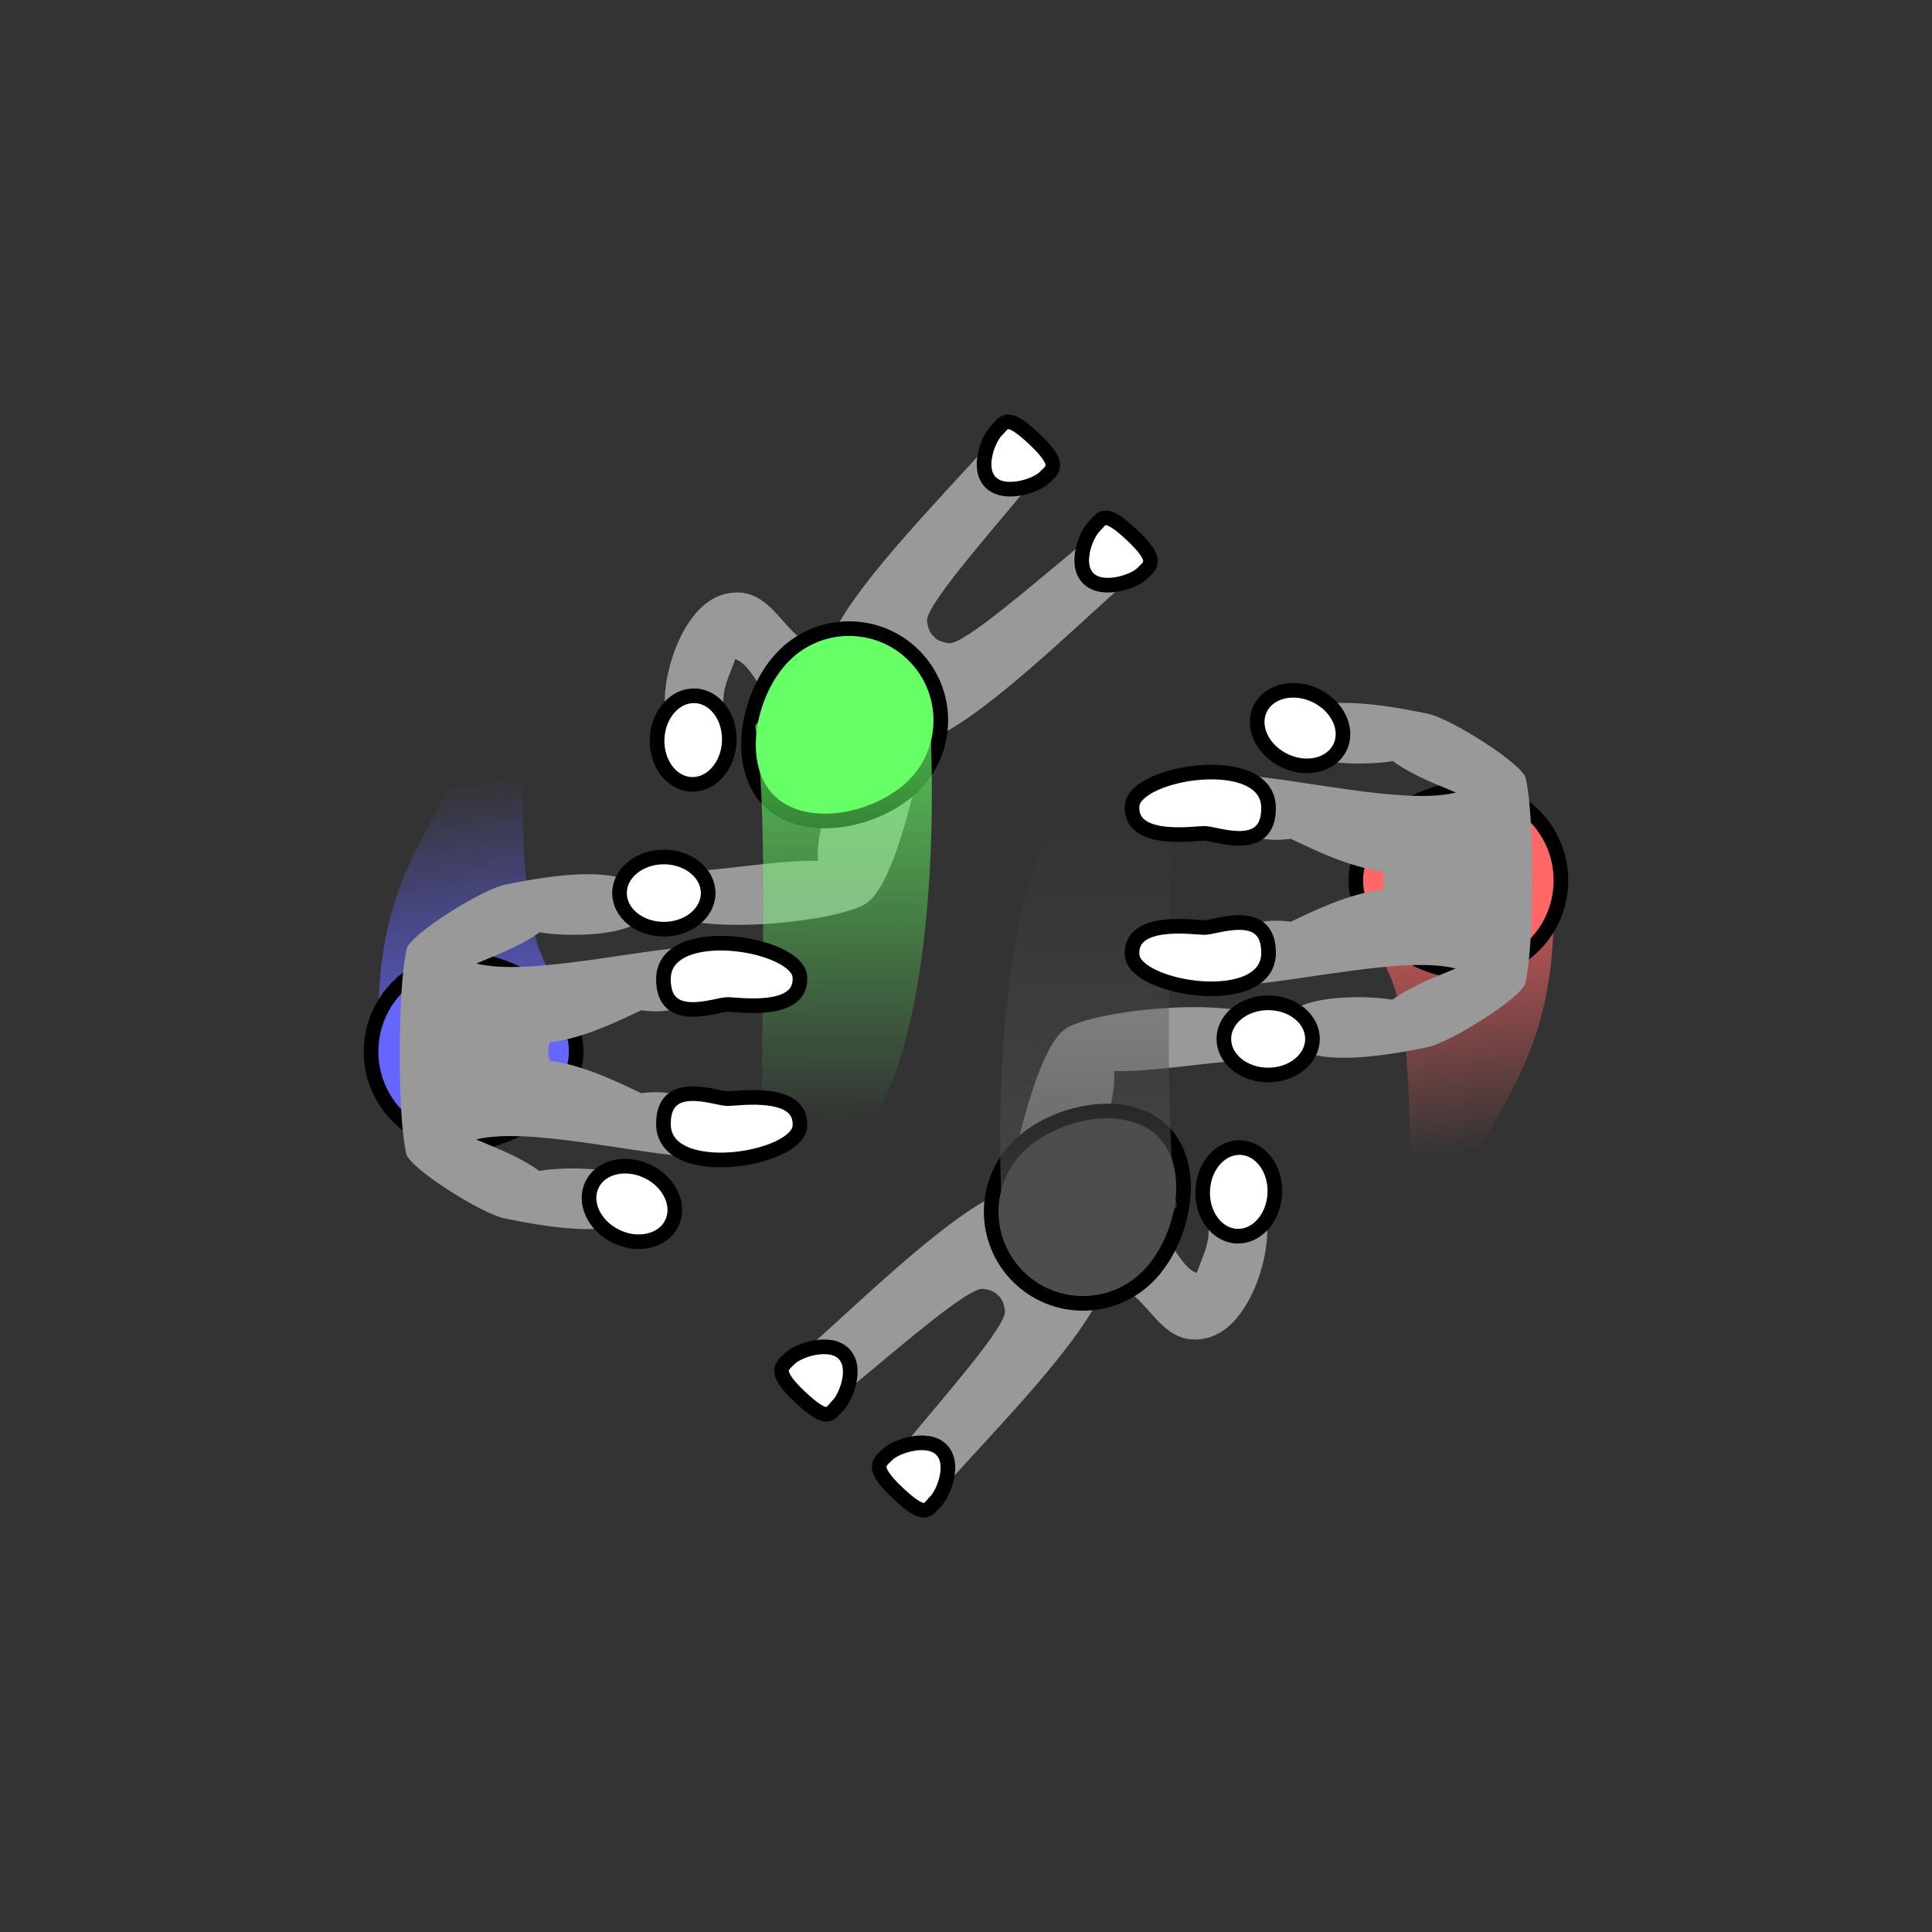 <?xml version="1.0" encoding="UTF-8" standalone="no"?>
<!-- Created with Inkscape (http://www.inkscape.org/) -->

<svg
   width="35mm"
   height="35mm"
   viewBox="0 0 35 35"
   version="1.1"
   id="svg1"
   xml:space="preserve"
   inkscape:version="1.4 (e7c3feb100, 2024-10-09)"
   sodipodi:docname="6_v2_inter.svg"
   xmlns:inkscape="http://www.inkscape.org/namespaces/inkscape"
   xmlns:sodipodi="http://sodipodi.sourceforge.net/DTD/sodipodi-0.dtd"
   xmlns:xlink="http://www.w3.org/1999/xlink"
   xmlns="http://www.w3.org/2000/svg"
   xmlns:svg="http://www.w3.org/2000/svg"><rect x="0" y="0" width="35" height="35" fill="#333333" stroke="none"/><sodipodi:namedview
     id="namedview1"
     pagecolor="#ffffff"
     bordercolor="#000000"
     borderopacity="0.25"
     inkscape:showpageshadow="2"
     inkscape:pageopacity="0.0"
     inkscape:pagecheckerboard="0"
     inkscape:deskcolor="#d1d1d1"
     inkscape:document-units="mm"
     inkscape:zoom="5.6310194"
     inkscape:cx="94.920646"
     inkscape:cy="71.83424"
     inkscape:window-width="1920"
     inkscape:window-height="1080"
     inkscape:window-x="0"
     inkscape:window-y="0"
     inkscape:window-maximized="0"
     inkscape:current-layer="layer1" /><defs
     id="defs1"><linearGradient
       id="linearGradient7"
       inkscape:collect="always"><stop
         style="stop-color:#ff6666;stop-opacity:0.749;"
         offset="0"
         id="stop1" /><stop
         style="stop-color:#ff6666;stop-opacity:0;"
         offset="1"
         id="stop2" /></linearGradient><linearGradient
       id="linearGradient5"
       inkscape:collect="always"><stop
         style="stop-color:#4d4d4d;stop-opacity:0.749;"
         offset="0"
         id="stop4" /><stop
         style="stop-color:#4d4d4d;stop-opacity:0;"
         offset="1"
         id="stop5" /></linearGradient><inkscape:path-effect
       effect="mirror_symmetry"
       start_point="17.298,16.235"
       end_point="17.313,7.81"
       center_point="17.306,12.023"
       id="path-effect5"
       is_visible="true"
       lpeversion="1.2"
       lpesatellites=""
       mode="free"
       discard_orig_path="false"
       fuse_paths="true"
       oposite_fuse="false"
       split_items="false"
       split_open="false"
       link_styles="false" /><inkscape:path-effect
       effect="mirror_symmetry"
       start_point="17.298,16.235"
       end_point="17.313,7.81"
       center_point="17.306,12.023"
       id="path-effect5-7"
       is_visible="true"
       lpeversion="1.2"
       lpesatellites=""
       mode="free"
       discard_orig_path="false"
       fuse_paths="true"
       oposite_fuse="false"
       split_items="false"
       split_open="false"
       link_styles="false" /><inkscape:path-effect
       effect="mirror_symmetry"
       start_point="17.298,16.235"
       end_point="17.313,7.81"
       center_point="17.306,12.023"
       id="path-effect5-6"
       is_visible="true"
       lpeversion="1.2"
       lpesatellites=""
       mode="free"
       discard_orig_path="false"
       fuse_paths="true"
       oposite_fuse="false"
       split_items="false"
       split_open="false"
       link_styles="false" /><inkscape:path-effect
       effect="mirror_symmetry"
       start_point="17.298,16.235"
       end_point="17.313,7.81"
       center_point="17.306,12.023"
       id="path-effect5-3"
       is_visible="true"
       lpeversion="1.2"
       lpesatellites=""
       mode="free"
       discard_orig_path="false"
       fuse_paths="true"
       oposite_fuse="false"
       split_items="false"
       split_open="false"
       link_styles="false" /><inkscape:path-effect
       effect="mirror_symmetry"
       start_point="17.298,16.235"
       end_point="17.313,7.81"
       center_point="17.306,12.023"
       id="path-effect5-66"
       is_visible="true"
       lpeversion="1.2"
       lpesatellites=""
       mode="free"
       discard_orig_path="false"
       fuse_paths="true"
       oposite_fuse="false"
       split_items="false"
       split_open="false"
       link_styles="false" /><inkscape:path-effect
       effect="mirror_symmetry"
       start_point="17.298,16.235"
       end_point="17.313,7.81"
       center_point="17.306,12.023"
       id="path-effect5-4"
       is_visible="true"
       lpeversion="1.2"
       lpesatellites=""
       mode="free"
       discard_orig_path="false"
       fuse_paths="true"
       oposite_fuse="false"
       split_items="false"
       split_open="false"
       link_styles="false" /><inkscape:path-effect
       effect="mirror_symmetry"
       start_point="17.298,16.235"
       end_point="17.313,7.81"
       center_point="17.306,12.023"
       id="path-effect5-4-7"
       is_visible="true"
       lpeversion="1.2"
       lpesatellites=""
       mode="free"
       discard_orig_path="false"
       fuse_paths="true"
       oposite_fuse="false"
       split_items="false"
       split_open="false"
       link_styles="false" /><inkscape:path-effect
       effect="mirror_symmetry"
       start_point="17.298,16.235"
       end_point="17.313,7.81"
       center_point="17.306,12.023"
       id="path-effect5-41"
       is_visible="true"
       lpeversion="1.2"
       lpesatellites=""
       mode="free"
       discard_orig_path="false"
       fuse_paths="true"
       oposite_fuse="false"
       split_items="false"
       split_open="false"
       link_styles="false" /><linearGradient
       inkscape:collect="always"
       xlink:href="#linearGradient6"
       id="linearGradient3"
       gradientUnits="userSpaceOnUse"
       gradientTransform="matrix(-0.5,-0.866,-0.938,0.541,30.018,18.792)"
       x1="10.647"
       y1="16.557"
       x2="14.696"
       y2="14.777" /><linearGradient
       id="linearGradient6"
       inkscape:collect="always"><stop
         style="stop-color:#6666ff;stop-opacity:0.749;"
         offset="0"
         id="stop3" /><stop
         style="stop-color:#6666ff;stop-opacity:0;"
         offset="1"
         id="stop6" /></linearGradient><linearGradient
       inkscape:collect="always"
       xlink:href="#linearGradient8"
       id="linearGradient2"
       gradientUnits="userSpaceOnUse"
       gradientTransform="matrix(0.259,0.966,1.046,-0.28,-4.924,7.034)"
       x1="10.647"
       y1="16.557"
       x2="17.94"
       y2="14.396" /><linearGradient
       id="linearGradient8"
       inkscape:collect="always"><stop
         style="stop-color:#66ff66;stop-opacity:0.749;"
         offset="0"
         id="stop7" /><stop
         style="stop-color:#66ff66;stop-opacity:0;"
         offset="1"
         id="stop8" /></linearGradient><linearGradient
       inkscape:collect="always"
       xlink:href="#linearGradient5"
       id="linearGradient4"
       gradientUnits="userSpaceOnUse"
       gradientTransform="matrix(-0.259,-0.966,-1.046,0.28,39.924,27.966)"
       x1="10.647"
       y1="16.557"
       x2="17.94"
       y2="14.396" /><inkscape:path-effect
       effect="mirror_symmetry"
       start_point="17.494,16.3"
       end_point="17.509,7.876"
       center_point="17.502,12.088"
       id="path-effect5-4-0-9-5-7"
       is_visible="true"
       lpeversion="1.2"
       lpesatellites=""
       mode="free"
       discard_orig_path="false"
       fuse_paths="true"
       oposite_fuse="false"
       split_items="false"
       split_open="false"
       link_styles="false" /><inkscape:path-effect
       effect="mirror_symmetry"
       start_point="17.494,16.3"
       end_point="17.509,7.876"
       center_point="17.502,12.088"
       id="path-effect5-4-0-9-5-7-6"
       is_visible="true"
       lpeversion="1.2"
       lpesatellites=""
       mode="free"
       discard_orig_path="false"
       fuse_paths="true"
       oposite_fuse="false"
       split_items="false"
       split_open="false"
       link_styles="false" /><linearGradient
       inkscape:collect="always"
       xlink:href="#linearGradient7"
       id="linearGradient1"
       gradientUnits="userSpaceOnUse"
       gradientTransform="matrix(0.5,0.866,0.938,-0.541,4.982,16.208)"
       x1="10.647"
       y1="16.557"
       x2="14.696"
       y2="14.777" /></defs><g
     inkscape:label="Layer 1"
     inkscape:groupmode="layer"
     id="layer1"><path
       style="fill:#999999;fill-opacity:1;stroke:none;stroke-width:0.265;stroke-dasharray:none;stroke-opacity:1"
       d="m 18.363,8.321 c -0.183,-0.188 -0.425,-0.308 -0.544,-0.174 -0.834,0.937 -2.472,2.587 -2.809,3.53 -0.79,0.171 -0.906,-1.145 -1.872,-0.917 -0.837,0.198 -1.225,1.719 -1.058,2.257 0.084,0.269 1.068,0.4 1.044,0.119 -0.057,-0.651 -0.003,-0.658 0.197,-1.196 0.488,0.161 0.803,1.716 1.646,1.531 0.412,0.42 -0.197,1.296 -0.15,2.124 -0.694,-0.015 -1.616,0.155 -2.301,0.19 -0.181,0.216 -0.853,0.567 -0.611,0.711 0.833,0.494 3.348,0.185 3.799,-0.138 0.504,-0.36 0.882,-2.134 1.055,-2.923 0.945,-0.333 2.603,-1.966 3.542,-2.797 0.269,-0.238 -0.478,-0.967 -0.755,-0.739 -0.799,0.657 -2.091,1.789 -2.357,1.753 -0.151,-0.021 -0.231,-0.067 -0.272,-0.123 -0.056,-0.041 -0.103,-0.124 -0.123,-0.275 -0.036,-0.267 1.1,-1.554 1.759,-2.351 0.115,-0.138 -0.008,-0.395 -0.191,-0.583 z"
       id="path4-4-5-2-0-5-6"
       sodipodi:nodetypes="ssscssccccsscscscssss" /><path
       style="fill:#999999;fill-opacity:1;stroke:none;stroke-width:0.265;stroke-dasharray:none;stroke-opacity:1"
       d="m 16.637,26.679 c 0.183,0.188 0.425,0.308 0.544,0.174 0.834,-0.937 2.472,-2.587 2.809,-3.53 0.79,-0.171 0.906,1.145 1.872,0.917 0.837,-0.198 1.225,-1.719 1.058,-2.257 -0.084,-0.269 -1.068,-0.4 -1.044,-0.119 0.057,0.651 0.003,0.658 -0.197,1.196 -0.488,-0.161 -0.803,-1.716 -1.646,-1.531 -0.412,-0.42 0.197,-1.296 0.15,-2.124 0.694,0.015 1.616,-0.155 2.301,-0.19 0.181,-0.216 0.853,-0.567 0.611,-0.711 -0.833,-0.494 -3.348,-0.185 -3.799,0.138 -0.504,0.36 -0.882,2.134 -1.055,2.923 -0.945,0.333 -2.603,1.966 -3.542,2.797 -0.269,0.238 0.478,0.967 0.755,0.739 0.799,-0.657 2.091,-1.789 2.357,-1.753 0.151,0.021 0.231,0.067 0.272,0.123 0.056,0.041 0.103,0.124 0.123,0.275 0.036,0.267 -1.1,1.554 -1.759,2.351 -0.115,0.138 0.008,0.395 0.191,0.583 z"
       id="path4-4-5-2-0-5"
       sodipodi:nodetypes="ssscssccccsscscscssss" /><path
       id="path1-9-9-4-2-8"
       style="fill:#4d4d4d;fill-opacity:1;stroke:#000000;stroke-width:0.265"
       d="m 20.794,23.125 c 0.649,-0.649 0.926,-1.979 0.277,-2.628 -0.649,-0.649 -1.979,-0.372 -2.628,0.277 -0.649,0.649 -0.649,1.702 0,2.351 0.649,0.649 1.702,0.649 2.351,2e-6 z"
       sodipodi:nodetypes="zzzzz" /><path
       id="path1-7-1-2-6-0-1-6"
       style="fill:#ffffff;stroke:#000000;stroke-width:0.265;stroke-dasharray:none"
       d="m 15.179,25.461 c 0.147,-0.147 0.361,-0.683 0.106,-0.938 -0.255,-0.255 -0.827,-0.061 -0.974,0.086 -0.147,0.147 -0.323,0.223 0.186,0.702 0.509,0.478 0.535,0.298 0.682,0.151 z"
       sodipodi:nodetypes="ssszs" /><path
       id="path1-7-1-9-0-2-5-0-2"
       style="fill:#ffffff;stroke:#000000;stroke-width:0.265;stroke-dasharray:none"
       d="m 16.948,27.2 c 0.147,-0.147 0.361,-0.683 0.106,-0.938 -0.255,-0.255 -0.827,-0.061 -0.974,0.086 -0.147,0.147 -0.323,0.223 0.186,0.702 0.509,0.478 0.535,0.298 0.682,0.151 z"
       sodipodi:nodetypes="ssszs" /><ellipse
       style="fill:#ffffff;fill-opacity:1;stroke:#000000;stroke-width:0.265;stroke-dasharray:none;stroke-opacity:1"
       id="path1-7-2-9-9-1-6-1-9-5-8"
       cx="-23.402"
       cy="-20.547"
       rx="0.654"
       ry="0.803"
       transform="rotate(-177.388)" /><path
       id="path1-9-9-4-2-8-1"
       style="fill:#66ff66;fill-opacity:1;stroke:#000000;stroke-width:0.265"
       d="m 14.206,11.875 c -0.649,0.649 -0.926,1.979 -0.277,2.628 0.649,0.649 1.979,0.372 2.628,-0.277 0.649,-0.649 0.649,-1.702 0,-2.351 -0.649,-0.649 -1.702,-0.649 -2.351,-2e-6 z"
       sodipodi:nodetypes="zzzzz" /><path
       id="path1-7-1-2-6-0-1-6-3"
       style="fill:#ffffff;stroke:#000000;stroke-width:0.265;stroke-dasharray:none"
       d="m 19.821,9.539 c -0.147,0.147 -0.361,0.683 -0.106,0.938 0.255,0.255 0.827,0.061 0.974,-0.086 0.147,-0.147 0.323,-0.223 -0.186,-0.702 C 19.994,9.212 19.968,9.393 19.821,9.539 Z"
       sodipodi:nodetypes="ssszs" /><path
       id="path1-7-1-9-0-2-5-0-2-1"
       style="fill:#ffffff;stroke:#000000;stroke-width:0.265;stroke-dasharray:none"
       d="m 18.052,7.8 c -0.147,0.147 -0.361,0.683 -0.106,0.938 0.255,0.255 0.827,0.061 0.974,-0.086 0.147,-0.147 0.323,-0.223 -0.186,-0.702 C 18.225,7.473 18.198,7.654 18.052,7.8 Z"
       sodipodi:nodetypes="ssszs" /><ellipse
       style="fill:#ffffff;fill-opacity:1;stroke:#000000;stroke-width:0.265;stroke-dasharray:none;stroke-opacity:1"
       id="path1-7-2-9-9-1-6-1-9-5-8-1"
       cx="13.156"
       cy="12.821"
       rx="0.654"
       ry="0.803"
       transform="rotate(2.612)" /><path
       id="path1-3-1-5-8-0-8-0-6"
       style="fill:url(#linearGradient3);fill-opacity:1;stroke:none;stroke-width:0.265"
       d="m 9.47,14.906 c 0.095,2.828 0.47,2.138 0.826,3.761 -0.284,0.914 -2.501,0.375 -3.434,0.164 -0.074,-1.981 0.437,-3.03 0.928,-3.912 0.491,-0.882 1.668,-3.249 1.681,-0.013 z"
       sodipodi:nodetypes="zcczz" /><path
       id="path1-3-1-5-8-0-8-0-6-3"
       style="fill:url(#linearGradient1);fill-opacity:1;stroke:none;stroke-width:0.265"
       d="m 25.53,20.094 c -0.095,-2.828 -0.47,-2.138 -0.826,-3.761 0.284,-0.914 2.501,-0.375 3.434,-0.164 0.074,1.981 -0.437,3.03 -0.928,3.912 -0.491,0.882 -1.668,3.249 -1.681,0.013 z"
       sodipodi:nodetypes="zcczz" /><path
       id="path1-3-1-5-8-0-8-0"
       style="fill:url(#linearGradient2);fill-opacity:1;stroke:none;stroke-width:0.265"
       d="m 13.806,19.999 c -0.007,-2.533 0.103,-5.363 -0.123,-6.85 0.511,-0.809 2.335,-0.174 3.182,0.271 0.073,2.038 -0.058,5.437 -1.145,7.046 -0.238,0.352 -2.292,2.096 -1.914,-0.468 0,0 0.007,2.533 2e-6,0 z"
       sodipodi:nodetypes="zcczzz" /><path
       id="path1-3-1-5-8-0-8-0-4"
       style="fill:url(#linearGradient4);fill-opacity:1;stroke:none;stroke-width:0.265"
       d="m 21.194,15.001 c 0.007,2.533 -0.103,5.363 0.123,6.85 -0.511,0.809 -2.335,0.174 -3.182,-0.271 -0.073,-2.038 0.058,-5.437 1.145,-7.046 0.238,-0.352 2.292,-2.096 1.914,0.468 0,0 -0.007,-2.533 -2e-6,0 z"
       sodipodi:nodetypes="zcczzz" /><path
       id="path1-3-0"
       style="fill:#ff6666;fill-opacity:1;stroke:#000000;stroke-width:0.265"
       d="m 26.615,14.287 c -0.918,-10e-7 -2.054,0.744 -2.054,1.663 0,0.918 1.136,1.663 2.054,1.663 0.918,0 1.663,-0.744 1.663,-1.663 0,-0.918 -0.744,-1.663 -1.663,-1.663 z"
       sodipodi:nodetypes="zzzzz" /><path
       style="fill:#999999;fill-opacity:1;stroke:none;stroke-width:0.265;stroke-dasharray:none;stroke-opacity:1"
       d="m 16.191,8.904 c -0.292,-0.008 -0.617,0.099 -0.605,0.301 0.072,1.252 0.553,3.138 0.32,4.082 -0.12,-0.274 -0.295,-0.773 -0.566,-1.145 0.098,-0.545 0.076,-1.899 -0.416,-1.934 -1.027,-0.073 -0.519,2.17 -0.447,2.555 0.078,0.415 0.906,1.731 1.164,1.787 0.485,0.106 1.335,0.124 1.855,0.123 0.52,0.003 1.372,-0.011 1.857,-0.115 0.258,-0.056 1.091,-1.369 1.17,-1.783 0.073,-0.384 0.59,-2.626 -0.438,-2.557 -0.492,0.033 -0.518,1.387 -0.422,1.932 -0.273,0.37 -0.449,0.869 -0.57,1.143 -0.23,-0.945 0.257,-2.828 0.334,-4.08 0.022,-0.359 -1.02,-0.424 -1.055,-0.066 -0.05,0.515 -0.184,0.627 -0.117,1.156 -0.217,0.453 -0.512,1.061 -0.588,1.654 -0.059,0.022 -0.115,0.03 -0.166,0.029 -0.051,9.3e-5 -0.107,-0.009 -0.166,-0.031 -0.074,-0.593 -0.366,-1.201 -0.582,-1.654 0.069,-0.529 -0.065,-0.641 -0.113,-1.156 -0.015,-0.156 -0.222,-0.234 -0.449,-0.24 z"
       id="path4-6-3-2"
       sodipodi:nodetypes="sccscccccsss"
       transform="rotate(-90,23.267,10.184)"
       inkscape:original-d="m 14.924313,10.209901 c 0.492217,0.03488 0.51354,1.387545 0.4152,1.932133 0.271851,0.371178 0.44621,0.871112 0.566316,1.144762 0.233099,-0.94383 -0.2482,-2.828724 -0.320639,-4.081131 -0.02074,-0.3586326 1.022151,-0.4192286 1.055816,-0.061578 0.04848,0.5150863 0.182149,0.6270618 0.113026,1.15577 0.215666,0.453628 0.5075,1.06247 0.581706,1.655744 0.335179,0.12662 0.556797,-0.171236 0.556797,-0.171236 l 0.05085,2.882759 c 0,0 -1.568763,0.04531 -2.3026,-0.115559 -0.257889,-0.05653 -1.085797,-1.373618 -1.163328,-1.788167 -0.07193,-0.384614 -0.580184,-2.626287 0.446856,-2.553497 z"
       inkscape:path-effect="#path-effect5-4-0-9-5-7" /><path
       id="path1-7-1-1-4"
       style="fill:#ffffff;stroke:#000000;stroke-width:0.265;stroke-dasharray:none"
       d="m 20.509,17.305 c -0.048,-0.683 1.103,-0.504 1.31,-0.502 0.207,0.002 1.168,-0.396 1.162,0.463 -0.007,1.043 -2.428,0.653 -2.472,0.038 z"
       sodipodi:nodetypes="sszs" /><path
       id="path1-7-1-1-4-5"
       style="fill:#ffffff;stroke:#000000;stroke-width:0.265;stroke-dasharray:none"
       d="m 20.509,14.595 c -0.048,0.683 1.103,0.504 1.31,0.502 0.207,-0.002 1.168,0.396 1.162,-0.463 -0.007,-1.043 -2.428,-0.653 -2.472,-0.038 z"
       sodipodi:nodetypes="sszs" /><ellipse
       style="fill:#ffffff;fill-opacity:1;stroke:#000000;stroke-width:0.265;stroke-dasharray:none;stroke-opacity:1"
       id="path1-7-2-9-9-1-3-9"
       cx="-1.658"
       cy="26.943"
       rx="0.654"
       ry="0.803"
       transform="rotate(-64.272)" /><ellipse
       style="fill:#ffffff;fill-opacity:1;stroke:#000000;stroke-width:0.265;stroke-dasharray:none;stroke-opacity:1"
       id="path1-7-2-9-9"
       cx="-18.821"
       cy="-22.974"
       rx="0.654"
       ry="0.803"
       transform="matrix(0,-1,-1,0,0,0)" /><path
       id="path1-3-0-2"
       style="fill:#6666ff;fill-opacity:1;stroke:#000000;stroke-width:0.265"
       d="m 8.385,20.713 c 0.918,1e-6 2.054,-0.744 2.054,-1.663 0,-0.918 -1.136,-1.663 -2.054,-1.663 -0.918,0 -1.663,0.744 -1.663,1.663 0,0.918 0.744,1.663 1.663,1.663 z"
       sodipodi:nodetypes="zzzzz" /><path
       style="fill:#999999;fill-opacity:1;stroke:none;stroke-width:0.265;stroke-dasharray:none;stroke-opacity:1"
       d="m 16.191,8.904 c -0.292,-0.008 -0.617,0.099 -0.605,0.301 0.072,1.252 0.553,3.138 0.32,4.082 -0.12,-0.274 -0.295,-0.773 -0.566,-1.145 0.098,-0.545 0.076,-1.899 -0.416,-1.934 -1.027,-0.073 -0.519,2.17 -0.447,2.555 0.078,0.415 0.906,1.731 1.164,1.787 0.485,0.106 1.335,0.124 1.855,0.123 0.52,0.003 1.372,-0.011 1.857,-0.115 0.258,-0.056 1.091,-1.369 1.17,-1.783 0.073,-0.384 0.59,-2.626 -0.438,-2.557 -0.492,0.033 -0.518,1.387 -0.422,1.932 -0.273,0.37 -0.449,0.869 -0.57,1.143 -0.23,-0.945 0.257,-2.828 0.334,-4.08 0.022,-0.359 -1.02,-0.424 -1.055,-0.066 -0.05,0.515 -0.184,0.627 -0.117,1.156 -0.217,0.453 -0.512,1.061 -0.588,1.654 -0.059,0.022 -0.115,0.03 -0.166,0.029 -0.051,9.3e-5 -0.107,-0.009 -0.166,-0.031 -0.074,-0.593 -0.366,-1.201 -0.582,-1.654 0.069,-0.529 -0.065,-0.641 -0.113,-1.156 -0.015,-0.156 -0.222,-0.234 -0.449,-0.24 z"
       id="path4-6-3-2-0"
       sodipodi:nodetypes="sccscccccsss"
       transform="rotate(90,10.184,11.733)"
       inkscape:original-d="m 14.924313,10.209901 c 0.492217,0.03488 0.51354,1.387545 0.4152,1.932133 0.271851,0.371178 0.44621,0.871112 0.566316,1.144762 0.233099,-0.94383 -0.2482,-2.828724 -0.320639,-4.081131 -0.02074,-0.3586326 1.022151,-0.4192286 1.055816,-0.061578 0.04848,0.5150863 0.182149,0.6270618 0.113026,1.15577 0.215666,0.453628 0.5075,1.06247 0.581706,1.655744 0.335179,0.12662 0.556797,-0.171236 0.556797,-0.171236 l 0.05085,2.882759 c 0,0 -1.568763,0.04531 -2.3026,-0.115559 -0.257889,-0.05653 -1.085797,-1.373618 -1.163328,-1.788167 -0.07193,-0.384614 -0.580184,-2.626287 0.446856,-2.553497 z"
       inkscape:path-effect="#path-effect5-4-0-9-5-7-6" /><path
       id="path1-7-1-1-4-6"
       style="fill:#ffffff;stroke:#000000;stroke-width:0.265;stroke-dasharray:none"
       d="m 14.491,17.695 c 0.048,0.683 -1.103,0.504 -1.31,0.502 -0.207,-0.002 -1.168,0.396 -1.162,-0.463 0.007,-1.043 2.428,-0.653 2.472,-0.038 z"
       sodipodi:nodetypes="sszs" /><path
       id="path1-7-1-1-4-5-1"
       style="fill:#ffffff;stroke:#000000;stroke-width:0.265;stroke-dasharray:none"
       d="m 14.491,20.405 c 0.048,-0.683 -1.103,-0.504 -1.31,-0.502 -0.207,0.002 -1.168,-0.396 -1.162,0.463 0.007,1.043 2.428,0.653 2.472,0.038 z"
       sodipodi:nodetypes="sszs" /><ellipse
       style="fill:#ffffff;fill-opacity:1;stroke:#000000;stroke-width:0.265;stroke-dasharray:none;stroke-opacity:1"
       id="path1-7-2-9-9-1-3-9-5"
       cx="14.679"
       cy="-19.781"
       rx="0.654"
       ry="0.803"
       transform="rotate(115.728)" /><ellipse
       style="fill:#ffffff;fill-opacity:1;stroke:#000000;stroke-width:0.265;stroke-dasharray:none;stroke-opacity:1"
       id="path1-7-2-9-9-5"
       cx="16.179"
       cy="12.026"
       rx="0.654"
       ry="0.803"
       transform="matrix(0,1,1,0,0,0)" /></g></svg>
